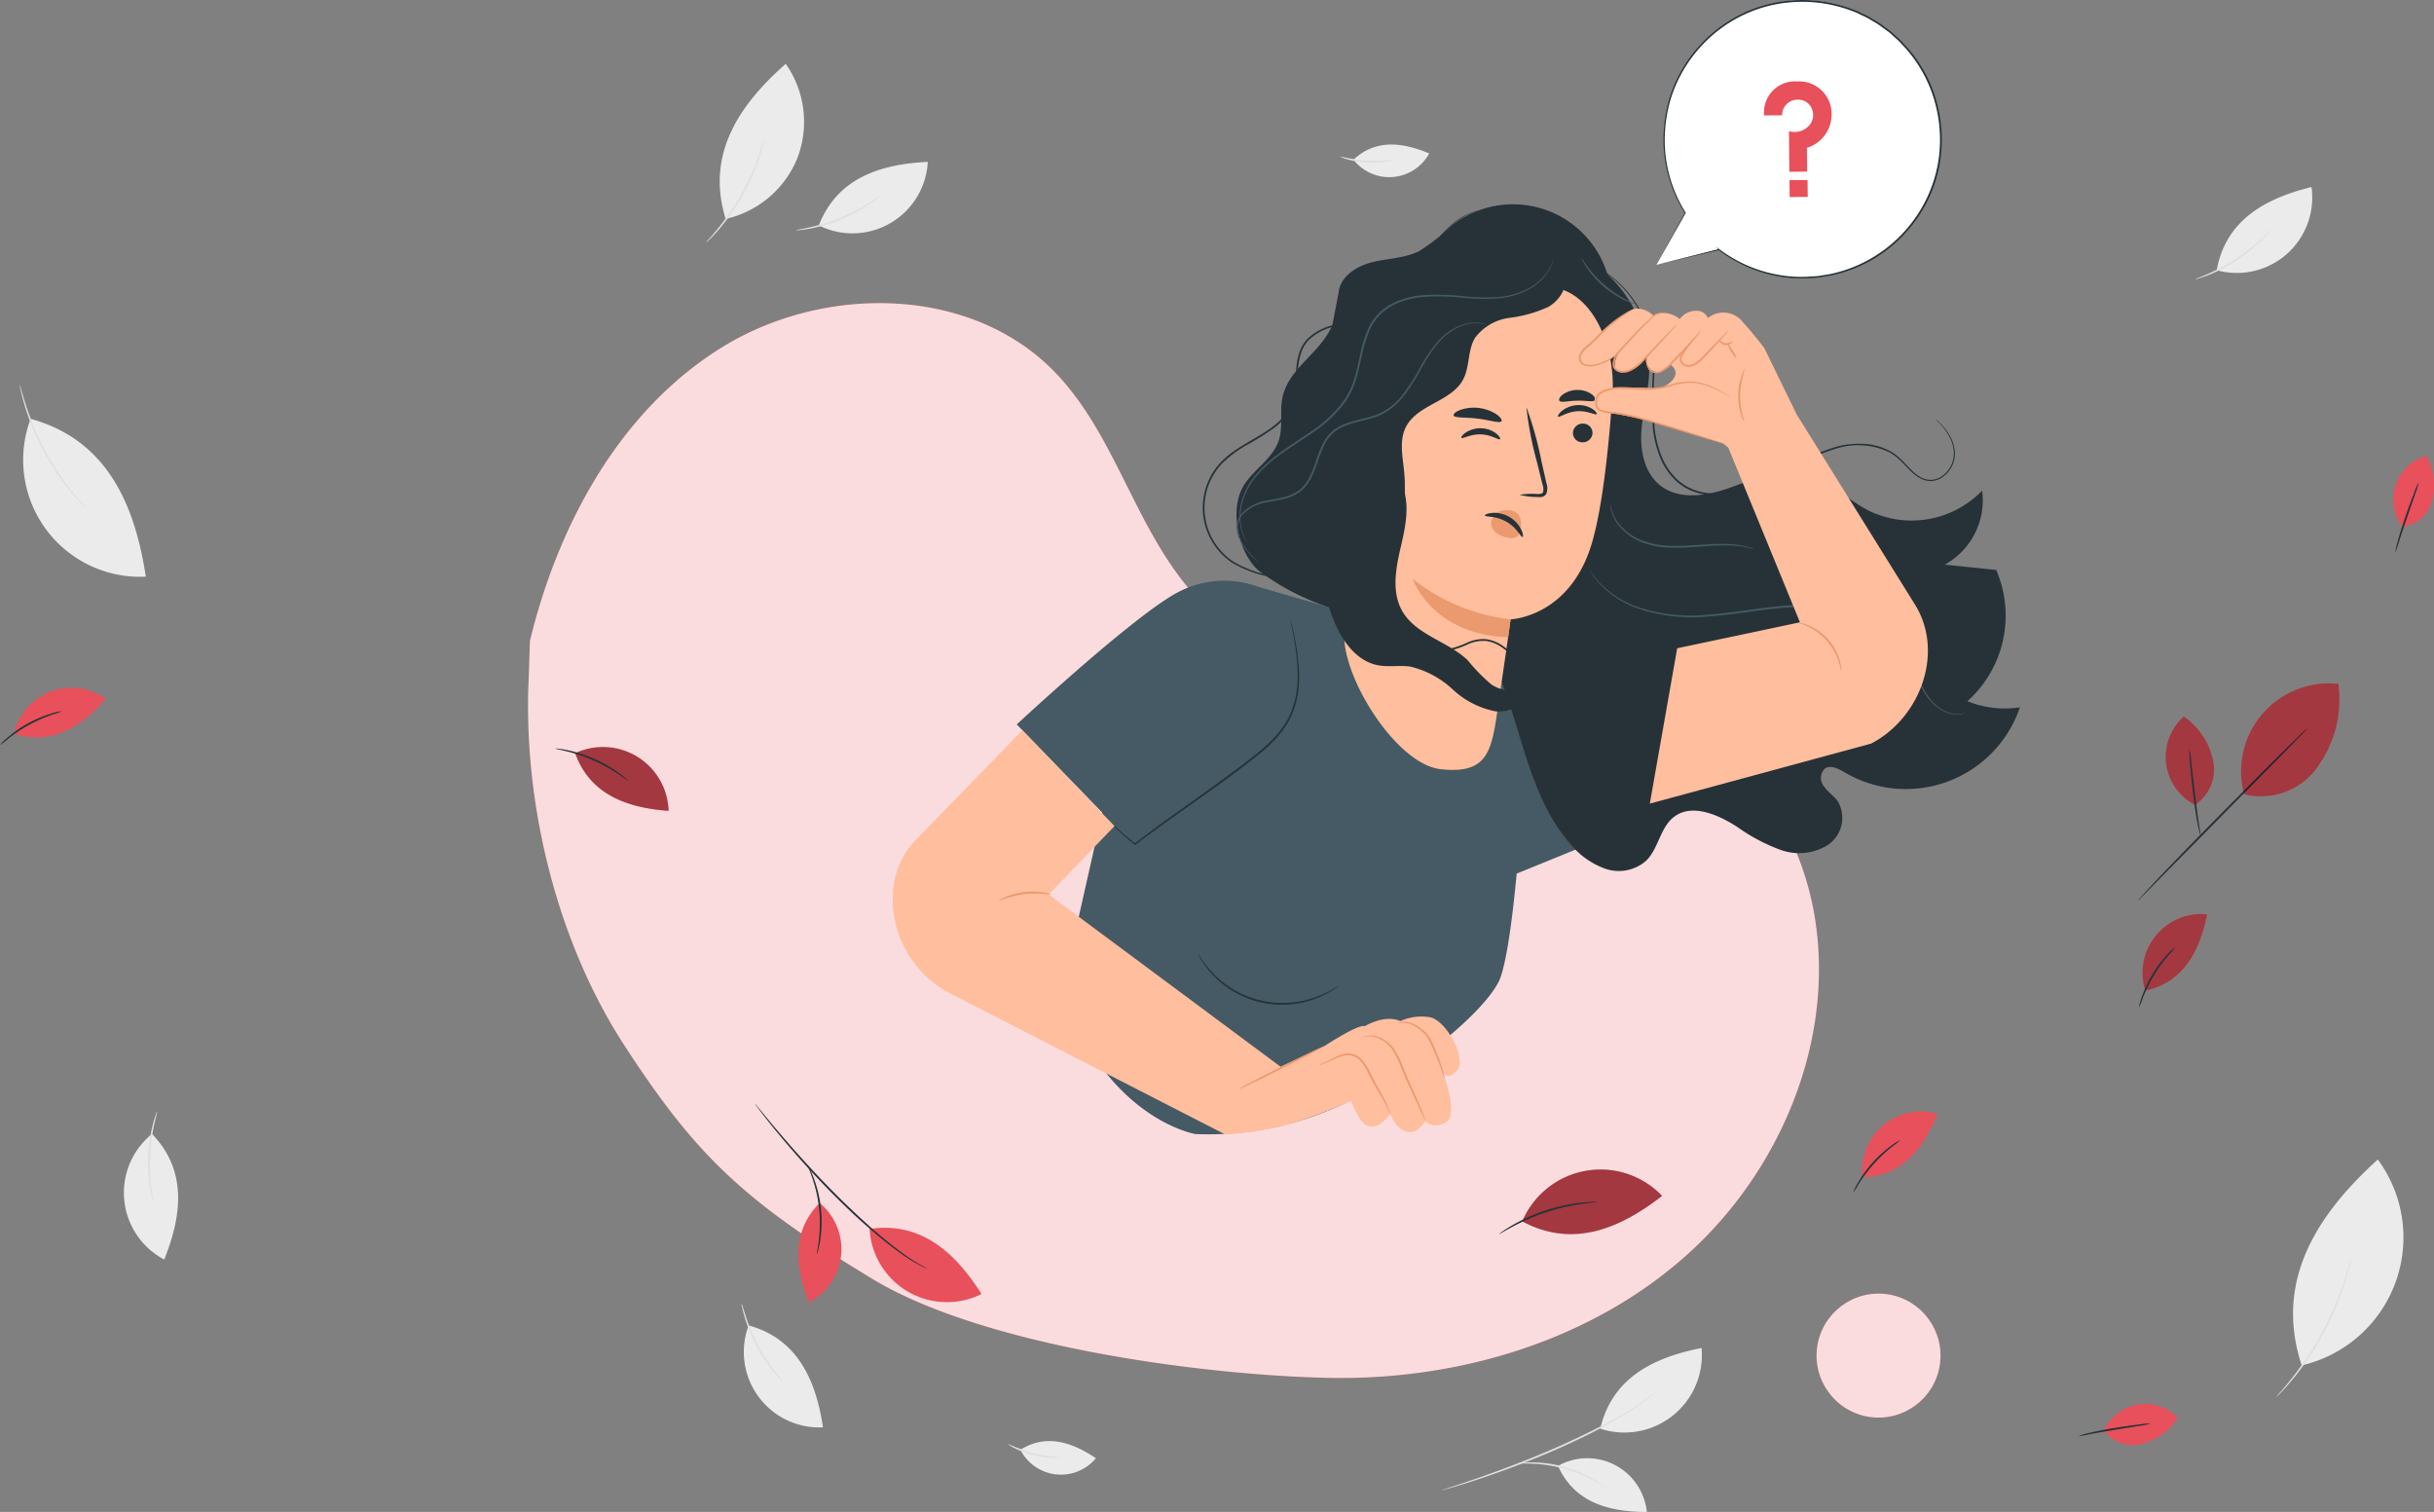 <svg xmlns="http://www.w3.org/2000/svg" width="255" height="158.4" viewBox="0 0 255 158.4">
  <rect x="0" y="0" width="255" height="158.4" fill="#808080" stroke="none"/>
  <g id="_3747372" data-name="3747372" transform="translate(-5.418 -5.826)">
    <g id="Background_Complete" transform="translate(7.472 12.512)">
      <g id="Group_576" data-name="Group 576" transform="translate(149.051 134.538)">
        <path id="Path_292" data-name="Path 292" d="M75.83,72.521a6.27,6.27,0,0,1,9.305,4.826c-3.8,0-7.547-.885-9.305-4.826" transform="translate(-63.709 -60.171)" fill="#ebebeb"/>
        <g id="Group_574" data-name="Group 574">
          <path id="Path_293" data-name="Path 293" d="M77.741,75.2a8.115,8.115,0,0,0,10.608-8.454c-4.83.949-9.362,3.011-10.608,8.454" transform="translate(-61.189 -66.746)" fill="#ebebeb"/>
          <g id="Group_573" data-name="Group 573" transform="translate(0 4.332)">
            <path id="Path_294" data-name="Path 294" d="M70.6,79.171a1.155,1.155,0,0,1,.237-.094c.177-.06.407-.139.693-.233.606-.2,1.479-.482,2.552-.854,2.146-.742,5.093-1.818,8.27-3.2,1.585-.7,3.079-1.4,4.415-2.082s2.515-1.348,3.482-1.939a22.5,22.5,0,0,0,2.21-1.521c.5-.391.742-.647.757-.629a1.323,1.323,0,0,1-.173.188,6.049,6.049,0,0,1-.538.5,20.053,20.053,0,0,1-2.187,1.577c-.964.61-2.138,1.284-3.471,1.98s-2.831,1.4-4.419,2.1c-3.185,1.385-6.143,2.447-8.3,3.154-1.08.358-1.961.621-2.571.794-.29.083-.523.147-.7.2A.914.914,0,0,1,70.6,79.171Z" transform="translate(-70.601 -68.615)" fill="#e0e0e0"/>
          </g>
        </g>
        <g id="Group_575" data-name="Group 575" transform="translate(7.954 11.978)">
          <path id="Path_295" data-name="Path 295" d="M83.081,74.5c-.019.026-.459-.279-1.22-.689a14.636,14.636,0,0,0-6.429-1.758c-.862-.034-1.4.008-1.4-.03a1.355,1.355,0,0,1,.373-.06,8.831,8.831,0,0,1,1.028-.049,12.948,12.948,0,0,1,6.493,1.777,10.237,10.237,0,0,1,.862.565A1.322,1.322,0,0,1,83.081,74.5Z" transform="translate(-74.032 -71.913)" fill="#e0e0e0"/>
        </g>
      </g>
      <g id="Group_578" data-name="Group 578" transform="translate(75.632 129.852)">
        <path id="Path_296" data-name="Path 296" d="M39.529,65.728A7.905,7.905,0,0,0,47.321,76.4c-.719-4.739-2.545-9.241-7.792-10.675" transform="translate(-38.783 -63.402)" fill="#ebebeb"/>
        <g id="Group_577" data-name="Group 577">
          <path id="Path_297" data-name="Path 297" d="M38.935,64.725c.03-.008.162.519.433,1.344a19.51,19.51,0,0,0,3.192,5.955c.538.685.9,1.084.877,1.107a1.625,1.625,0,0,1-.286-.252c-.177-.169-.418-.433-.7-.764a16.532,16.532,0,0,1-3.215-6c-.12-.422-.2-.768-.248-1.009A1.223,1.223,0,0,1,38.935,64.725Z" transform="translate(-38.93 -64.724)" fill="#e0e0e0"/>
        </g>
      </g>
      <g id="Group_580" data-name="Group 580" transform="translate(0 33.592)">
        <path id="Path_298" data-name="Path 298" d="M7.232,24.753A12.246,12.246,0,0,0,19.3,41.29c-1.118-7.34-3.941-14.308-12.072-16.536" transform="translate(-6.078 -21.154)" fill="#ebebeb"/>
        <g id="Group_579" data-name="Group 579">
          <path id="Path_299" data-name="Path 299" d="M6.306,23.2a3.568,3.568,0,0,1,.177.561c.1.365.252.888.459,1.532A29.261,29.261,0,0,0,11.9,34.531c.418.527.772.949,1.02,1.231a2.938,2.938,0,0,1,.369.459,3.292,3.292,0,0,1-.425-.407c-.267-.267-.636-.674-1.073-1.193a26.241,26.241,0,0,1-4.976-9.283c-.192-.651-.327-1.182-.4-1.555A4.308,4.308,0,0,1,6.306,23.2Z" transform="translate(-6.304 -23.201)" fill="#e0e0e0"/>
        </g>
      </g>
      <g id="Group_582" data-name="Group 582" transform="translate(10.929 109.735)">
        <path id="Path_300" data-name="Path 300" d="M13.963,57.073a7.907,7.907,0,0,0,1.28,13.156c1.784-4.446,2.507-9.245-1.28-13.156" transform="translate(-11.019 -54.694)" fill="#ebebeb"/>
        <g id="Group_581" data-name="Group 581" transform="translate(2.531)">
          <path id="Path_301" data-name="Path 301" d="M13.066,56.047c.03.011-.124.527-.309,1.378a20.2,20.2,0,0,0-.437,3.361,19.979,19.979,0,0,0,.154,3.388c.113.862.226,1.393.192,1.4a1.547,1.547,0,0,1-.117-.361c-.064-.237-.139-.583-.215-1.016a16.554,16.554,0,0,1,.286-6.806c.109-.425.215-.764.3-.994A1.639,1.639,0,0,1,13.066,56.047Z" transform="translate(-12.111 -56.047)" fill="#e0e0e0"/>
        </g>
      </g>
      <g id="Group_584" data-name="Group 584" transform="translate(81.34 10.273)">
        <path id="Path_302" data-name="Path 302" d="M42.423,19.8A7.905,7.905,0,0,0,53.84,13.141c-4.788.233-9.448,1.585-11.417,6.659" transform="translate(-40.033 -13.141)" fill="#ebebeb"/>
        <g id="Group_583" data-name="Group 583" transform="translate(0 3.541)">
          <path id="Path_303" data-name="Path 303" d="M41.392,18.288c0-.034.531-.105,1.381-.294a20.016,20.016,0,0,0,3.237-1.009,20.293,20.293,0,0,0,3.015-1.555c.738-.463,1.171-.787,1.19-.76a1.4,1.4,0,0,1-.282.26c-.188.158-.471.369-.832.617a16.782,16.782,0,0,1-3.015,1.622,16.355,16.355,0,0,1-3.286.964c-.433.075-.783.124-1.028.143A1.409,1.409,0,0,1,41.392,18.288Z" transform="translate(-41.392 -14.669)" fill="#e0e0e0"/>
        </g>
      </g>
      <g id="Group_586" data-name="Group 586" transform="translate(71.921)">
        <path id="Path_304" data-name="Path 304" d="M38.57,24.96A10.618,10.618,0,0,0,46.1,18.535,10.619,10.619,0,0,0,44.863,8.71c-4.743,4.175-8.439,9.4-6.294,16.25" transform="translate(-36.517 -8.71)" fill="#ebebeb"/>
        <g id="Group_585" data-name="Group 585" transform="translate(0 7.743)">
          <path id="Path_305" data-name="Path 305" d="M37.33,23.034a2.4,2.4,0,0,1,.316-.388c.215-.237.519-.591.881-1.035a26.049,26.049,0,0,0,2.518-3.7,25.9,25.9,0,0,0,1.822-4.092c.188-.542.327-.986.418-1.295a2.859,2.859,0,0,1,.162-.474,2.564,2.564,0,0,1-.09.493c-.068.316-.188.768-.358,1.317A22.173,22.173,0,0,1,38.636,21.7c-.38.437-.7.775-.934,1A2.305,2.305,0,0,1,37.33,23.034Z" transform="translate(-37.329 -12.05)" fill="#e0e0e0"/>
        </g>
      </g>
      <g id="Group_588" data-name="Group 588" transform="translate(103.519 144.29)">
        <path id="Path_306" data-name="Path 306" d="M51.534,71.862a4.76,4.76,0,0,0,7.909.888c-2.394-1.607-5.134-2.631-7.909-.888" transform="translate(-50.201 -70.953)" fill="#ebebeb"/>
        <g id="Group_587" data-name="Group 587" transform="translate(0 0.288)">
          <path id="Path_307" data-name="Path 307" d="M50.96,71.08a22.748,22.748,0,0,0,2.71.994,21.172,21.172,0,0,0,2.853.429,2.846,2.846,0,0,1-.854.049,9.407,9.407,0,0,1-2.048-.29,9.742,9.742,0,0,1-1.935-.727A2.87,2.87,0,0,1,50.96,71.08Z" transform="translate(-50.959 -71.077)" fill="#e0e0e0"/>
        </g>
      </g>
      <g id="Group_590" data-name="Group 590" transform="translate(138.319 8.457)">
        <path id="Path_308" data-name="Path 308" d="M66.587,13.948a4.761,4.761,0,0,0,7.931-.659c-2.661-1.11-5.545-1.589-7.931.659" transform="translate(-65.16 -12.358)" fill="#ebebeb"/>
        <g id="Group_589" data-name="Group 589" transform="translate(0 1.237)">
          <path id="Path_309" data-name="Path 309" d="M65.972,12.9a22,22,0,0,0,2.85.452,22.249,22.249,0,0,0,2.883-.128,2.9,2.9,0,0,1-.828.215,9.538,9.538,0,0,1-4.107-.23A2.9,2.9,0,0,1,65.972,12.9Z" transform="translate(-65.971 -12.892)" fill="#e0e0e0"/>
        </g>
      </g>
      <g id="Group_592" data-name="Group 592" transform="translate(227.927 12.911)">
        <path id="Path_310" data-name="Path 310" d="M105.6,22.994a7.9,7.9,0,0,0,9.93-8.714c-4.656,1.141-8.97,3.361-9.93,8.714" transform="translate(-103.346 -14.28)" fill="#ebebeb"/>
        <g id="Group_591" data-name="Group 591" transform="translate(0 4.419)">
          <path id="Path_311" data-name="Path 311" d="M104.626,21.43c-.011-.03.5-.207,1.3-.553a20.221,20.221,0,0,0,2.981-1.611,20.191,20.191,0,0,0,2.661-2.1c.632-.595,1-.994,1.02-.975a1.518,1.518,0,0,1-.226.309c-.154.192-.391.455-.7.768A16.5,16.5,0,0,1,105.974,21c-.41.158-.745.271-.979.339A1.515,1.515,0,0,1,104.626,21.43Z" transform="translate(-104.626 -16.186)" fill="#e0e0e0"/>
        </g>
      </g>
      <g id="Group_594" data-name="Group 594" transform="translate(236.427 114.791)">
        <path id="Path_312" data-name="Path 312" d="M109.953,79.793a13.752,13.752,0,0,0,7.973-21.565c-6.173,5.6-10.939,12.576-7.973,21.565" transform="translate(-107.295 -58.228)" fill="#ebebeb"/>
        <g id="Group_593" data-name="Group 593" transform="translate(0 10.261)">
          <path id="Path_313" data-name="Path 313" d="M108.293,77.271a4.139,4.139,0,0,1,.418-.512c.282-.316.678-.787,1.148-1.378s1.009-1.317,1.573-2.146,1.133-1.773,1.683-2.789,1.005-2.021,1.393-2.944.689-1.773.918-2.5.407-1.31.516-1.72a4.846,4.846,0,0,1,.192-.632,4.57,4.57,0,0,1-.12.651c-.087.418-.241,1.013-.456,1.743s-.512,1.589-.885,2.526a32,32,0,0,1-1.389,2.966,32.62,32.62,0,0,1-1.705,2.8c-.576.828-1.126,1.551-1.615,2.131s-.9,1.043-1.2,1.344A3.84,3.84,0,0,1,108.293,77.271Z" transform="translate(-108.292 -62.654)" fill="#e0e0e0"/>
        </g>
      </g>
    </g>
    <g id="Capa_8" transform="translate(60.739 37.584)">
      <g id="Group_596" data-name="Group 596">
        <path id="Path_314" data-name="Path 314" d="M164,83.35c-2.379-13.269-13.77-24.855-27.2-25.951-7.321-.595-14.681,1.713-21.972.832A25.583,25.583,0,0,1,98.833,49.8C92.818,42.948,90.77,33.2,84.4,26.679,75.612,17.69,60.276,17.547,49.59,24.16S32.436,42.711,29.477,54.926l-.117,3.715c-.644,12.67,2.688,27.4,10.043,38.693,7.449,11.443,12.347,16.167,25.921,24.4,11.526,6.986,34.1,10.058,47.573,10.382s27.317-3.693,37.454-12.58S166.379,96.619,164,83.35Z" transform="translate(-29.282 -19.526)" fill="#e8505b"/>
        <g id="Group_595" data-name="Group 595" opacity="0.8">
          <path id="Path_315" data-name="Path 315" d="M164,83.35c-2.379-13.269-13.77-24.855-27.2-25.951-7.321-.595-14.681,1.713-21.972.832A25.583,25.583,0,0,1,98.833,49.8C92.818,42.948,90.77,33.2,84.4,26.679,75.612,17.69,60.276,17.547,49.59,24.16S32.436,42.711,29.477,54.926l-.117,3.715c-.644,12.67,2.688,27.4,10.043,38.693,7.449,11.443,12.347,16.167,25.921,24.4,11.526,6.986,34.1,10.058,47.573,10.382s27.317-3.693,37.454-12.58S166.379,96.619,164,83.35Z" transform="translate(-29.282 -19.526)" fill="#fff"/>
        </g>
      </g>
      <g id="Group_597" data-name="Group 597" transform="translate(134.128 102.904)">
        <circle id="Ellipse_16" data-name="Ellipse 16" cx="6.493" cy="6.493" r="6.493" transform="translate(0 12.852) rotate(-81.743)" fill="#e8505b"/>
        <circle id="Ellipse_17" data-name="Ellipse 17" cx="6.493" cy="6.493" r="6.493" transform="translate(0 12.852) rotate(-81.743)" fill="#fff" opacity="0.8"/>
      </g>
    </g>
    <g id="_x34_04" transform="translate(98.946 27.259)">
      <g id="Group_698" data-name="Group 698">
        <g id="Group_695" data-name="Group 695">
          <g id="Group_600" data-name="Group 600" transform="translate(12.99 39.406)">
            <path id="Path_316" data-name="Path 316" d="M105.1,41.119l-2.635-.41L86.138,35.442l-9.55-2.759a10.267,10.267,0,0,0-8.263.561c-4.51,2.3-16.958,13.883-16.958,13.883l8.963,9.241-4.223,18.7C60.83,88.5,70.079,90.039,70.079,90.039a32.773,32.773,0,0,0,13.25-2.191c8.59-3.275,17.605-10.95,18.735-14.251.678-1.98,1.235-6.143,1.683-10.845l13.6-5.541,3.685-18.81Z" transform="translate(-51.367 -32.07)" fill="#455a64"/>
            <g id="Group_598" data-name="Group 598" transform="translate(18.986 39.083)">
              <path id="Path_317" data-name="Path 317" d="M74.442,52.182a.672.672,0,0,1-.132.117c-.094.068-.222.181-.407.3a9.3,9.3,0,0,1-1.634.877,9.966,9.966,0,0,1-11.278-2.462,9.1,9.1,0,0,1-1.118-1.479c-.12-.184-.188-.339-.245-.44s-.079-.158-.072-.162a5.9,5.9,0,0,1,.38.561,10.764,10.764,0,0,0,1.156,1.427,10.092,10.092,0,0,0,11.123,2.428,10.9,10.9,0,0,0,1.645-.813C74.235,52.306,74.431,52.171,74.442,52.182Z" transform="translate(-59.557 -48.93)" fill="#263238"/>
            </g>
            <g id="Group_599" data-name="Group 599" transform="translate(8.958 4.143)">
              <path id="Path_318" data-name="Path 318" d="M74.979,33.858a.282.282,0,0,1,.03.09c.019.072.041.158.068.267.056.233.136.583.23,1.031a25.2,25.2,0,0,1,.538,3.851,12.162,12.162,0,0,1-.154,2.688,8.694,8.694,0,0,1-1.073,2.9,11.4,11.4,0,0,1-2.232,2.586c-.885.791-1.863,1.525-2.861,2.281-2.119,1.6-4.186,3.034-6.034,4.344s-3.474,2.484-4.777,3.471l-.041.03-.041-.034a28.809,28.809,0,0,1-2.616-2.353,7.855,7.855,0,0,1-.614-.723,2.345,2.345,0,0,1-.132-.207c-.026-.049-.041-.072-.038-.075a2.96,2.96,0,0,1,.2.256c.136.166.343.4.632.693a31.793,31.793,0,0,0,2.646,2.3h-.083c1.291-1,2.91-2.195,4.754-3.508s3.9-2.763,6.019-4.355c.994-.757,1.972-1.487,2.85-2.266a11.376,11.376,0,0,0,2.206-2.537,8.492,8.492,0,0,0,1.065-2.834A12.391,12.391,0,0,0,75.7,39.1a27.408,27.408,0,0,0-.474-3.843c-.083-.437-.147-.783-.2-1.039-.019-.109-.034-.2-.049-.271A.547.547,0,0,1,74.979,33.858Z" transform="translate(-55.232 -33.858)" fill="#263238"/>
            </g>
          </g>
          <g id="Group_606" data-name="Group 606" transform="translate(32.485)">
            <path id="Path_319" data-name="Path 319" d="M137.872,67.1a12.027,12.027,0,0,0,3.015-13.751q-2.693-.277-5.387-.557a7.681,7.681,0,0,0,3.915-7.751A10.279,10.279,0,0,1,127.66,47.2c-2.515-1.242-4.555-3.557-7.318-4.043-2.507-.44-4.973.734-7.374,1.589s-5.308,1.325-7.3-.267c-1.577-1.261-2.063-3.474-1.961-5.488s.685-3.983.809-6a13.623,13.623,0,0,0-4.363-10.623A10.337,10.337,0,0,0,83.93,17.211a22.414,22.414,0,0,1-3.508,2.748c-1.509.745-3.264.745-4.9,1.148S72.178,22.59,72,24.265l-.659,3.429a7.621,7.621,0,0,1-.361.723c-1.389,2.435-4.227,4.035-4.845,6.768-.346,1.532.083,3.192-.433,4.675-.681,1.954-2.789,3.053-3.772,4.871-1.348,2.5-.433,6.874,1.724,8.722a25.772,25.772,0,0,0,9.381,4.393c.753-2.887,1.419-5.974,2.063-9.132,1.133,1.088,2.319,2.123,3.5,3.151,3.094,2.688,6.252,5.417,8.4,8.906C91.075,67.4,91.143,76.2,96.277,82.05a8.258,8.258,0,0,0,3.689,2.612,4.339,4.339,0,0,0,4.272-.87c1.276-1.272,1.442-3.418,2.85-4.536,1.875-1.487,4.615-.3,6.633.99a19.356,19.356,0,0,0,4.574,2.432,5.729,5.729,0,0,0,4.984-.531,3.431,3.431,0,0,0,1.009-4.566c-.407-.561-1.013-.952-1.415-1.517a1.4,1.4,0,0,1,.03-1.875c.61-.463,1.461-.015,2.123.373a12.616,12.616,0,0,0,18.347-6.821A10.444,10.444,0,0,1,137.872,67.1Z" transform="translate(-57.769 -15.072)" fill="#263238"/>
            <g id="Group_601" data-name="Group 601" transform="translate(41.098 6.452)">
              <path id="Path_320" data-name="Path 320" d="M113.157,33.887a4.367,4.367,0,0,1,.486.418,5.679,5.679,0,0,1,1.11,1.464,4.257,4.257,0,0,1,.414,1.269,2.98,2.98,0,0,1-.184,1.573,3.014,3.014,0,0,1-1.156,1.4,2.281,2.281,0,0,1-.949.343,2.13,2.13,0,0,1-1.054-.154c-1.4-.568-2.1-2.183-3.61-2.9a7.575,7.575,0,0,0-5.165-.418,20.9,20.9,0,0,0-5.353,2.4,18.551,18.551,0,0,1-5.853,2.447,8.148,8.148,0,0,1-3.237-.023,6.344,6.344,0,0,1-1.5-.557,5.864,5.864,0,0,1-1.265-.937,7.14,7.14,0,0,1-1.622-2.567,11.569,11.569,0,0,1-.663-2.831,43.993,43.993,0,0,1-.023-5.357,15.768,15.768,0,0,0-.455-4.6,10.435,10.435,0,0,0-.719-1.886,11.633,11.633,0,0,0-2.838-3.7,12.23,12.23,0,0,0-1.472-1.084c-.173-.1-.309-.184-.41-.241a.8.8,0,0,1-.136-.09,1.09,1.09,0,0,1,.147.072c.1.056.241.132.422.226a11.585,11.585,0,0,1,1.5,1.062,11.264,11.264,0,0,1,1.965,2.142,11.593,11.593,0,0,1,1.675,3.463,15.78,15.78,0,0,1,.486,4.638,44.519,44.519,0,0,0,.041,5.334,11.483,11.483,0,0,0,.659,2.786,6.98,6.98,0,0,0,1.581,2.5,5.662,5.662,0,0,0,1.22.9,6.2,6.2,0,0,0,1.449.538,7.961,7.961,0,0,0,3.158.019,18.436,18.436,0,0,0,5.793-2.42,20.938,20.938,0,0,1,5.405-2.405,9.46,9.46,0,0,1,2.759-.233,7.2,7.2,0,0,1,1.314.215,6.206,6.206,0,0,1,1.2.471c1.562.764,2.262,2.387,3.587,2.917a2.027,2.027,0,0,0,1.886-.166,2.911,2.911,0,0,0,1.314-2.861,4.071,4.071,0,0,0-.391-1.246,5.985,5.985,0,0,0-1.069-1.472c-.147-.151-.263-.26-.343-.331S113.157,33.887,113.157,33.887Z" transform="translate(-77.505 -17.855)" fill="#263238"/>
            </g>
            <g id="Group_602" data-name="Group 602" transform="translate(0 0.584)">
              <path id="Path_321" data-name="Path 321" d="M74.992,58.951a1.508,1.508,0,0,1-.03-.169,2.93,2.93,0,0,0-.1-.493,4.268,4.268,0,0,0-.926-1.679,7.174,7.174,0,0,0-2.5-1.735,17.882,17.882,0,0,0-3.93-1.024,12.319,12.319,0,0,1-4.675-1.6,6.945,6.945,0,0,1-1.107-10.581c1.558-1.6,3.76-2.39,5.56-3.8a7.174,7.174,0,0,0,1.186-1.2,4.972,4.972,0,0,0,.723-1.491,18.458,18.458,0,0,0,.376-3.275,7.257,7.257,0,0,1,.3-1.607,4.011,4.011,0,0,1,.794-1.408,5.652,5.652,0,0,1,2.691-1.5c.967-.282,1.927-.455,2.838-.708a7.75,7.75,0,0,0,2.477-1.107,9.551,9.551,0,0,0,1.86-1.739,20.478,20.478,0,0,0,1.4-1.9c.832-1.261,1.543-2.435,2.3-3.377a11.026,11.026,0,0,1,2.195-2.168,6.143,6.143,0,0,1,1.732-.892,4.216,4.216,0,0,1,.659-.166c0,.015-.23.056-.647.2a6.362,6.362,0,0,0-1.7.915,10.976,10.976,0,0,0-2.153,2.172c-.745.941-1.445,2.116-2.27,3.384a21.766,21.766,0,0,1-1.4,1.927A9.653,9.653,0,0,1,78.764,25.7a7.9,7.9,0,0,1-2.526,1.141c-.918.256-1.878.433-2.834.715a5.5,5.5,0,0,0-2.6,1.449,3.856,3.856,0,0,0-.753,1.34,7.15,7.15,0,0,0-.29,1.566,18.433,18.433,0,0,1-.38,3.313,5.106,5.106,0,0,1-.753,1.551,7.187,7.187,0,0,1-1.22,1.242,26.51,26.51,0,0,1-2.895,1.841,12.64,12.64,0,0,0-2.65,1.939,6.773,6.773,0,0,0,1.058,10.314,12.275,12.275,0,0,0,4.611,1.6,17.458,17.458,0,0,1,3.949,1.058,7.234,7.234,0,0,1,2.511,1.784,4.19,4.19,0,0,1,.907,1.72,2.646,2.646,0,0,1,.083.5A1.532,1.532,0,0,1,74.992,58.951Z" transform="translate(-59.777 -15.324)" fill="#263238"/>
            </g>
            <g id="Group_603" data-name="Group 603" transform="translate(39.669 5.605)">
              <path id="Path_322" data-name="Path 322" d="M82.488,22.3a.97.97,0,0,1-.29-.075,6.7,6.7,0,0,1-.753-.3A9.879,9.879,0,0,1,79.2,20.468a10,10,0,0,1-1.777-2,7.222,7.222,0,0,1-.414-.7.91.91,0,0,1-.117-.275c.03-.015.241.35.644.9A11.554,11.554,0,0,0,81.5,21.8C82.108,22.12,82.5,22.275,82.488,22.3Z" transform="translate(-76.889 -17.49)" fill="#455a64"/>
            </g>
            <g id="Group_604" data-name="Group 604" transform="translate(42.694 31.368)">
              <path id="Path_323" data-name="Path 323" d="M93.285,33.331a6.79,6.79,0,0,1-.663-.151,11.193,11.193,0,0,0-1.826-.226,23.565,23.565,0,0,0-2.737.079c-1.031.072-2.168.177-3.369.151a9.151,9.151,0,0,1-3.324-.625,5.9,5.9,0,0,1-2.228-1.626,4.212,4.212,0,0,1-.858-1.653,2.852,2.852,0,0,1-.079-.5.629.629,0,0,1,0-.177c.023,0,.034.241.154.659a4.32,4.32,0,0,0,.888,1.581,5.891,5.891,0,0,0,2.191,1.551,9.235,9.235,0,0,0,3.256.595c1.186.026,2.319-.072,3.35-.136a22.255,22.255,0,0,1,2.755-.038,9.147,9.147,0,0,1,1.837.29,5.011,5.011,0,0,1,.482.154A.545.545,0,0,1,93.285,33.331Z" transform="translate(-78.194 -28.603)" fill="#455a64"/>
            </g>
            <g id="Group_605" data-name="Group 605" transform="translate(40.54 38.283)">
              <path id="Path_324" data-name="Path 324" d="M116.692,46.515a.536.536,0,0,1-.109.049,1.737,1.737,0,0,1-.335.109,2.634,2.634,0,0,1-1.348-.06,4.333,4.333,0,0,1-1.807-1.141,7.55,7.55,0,0,1-1.453-2.435,18.253,18.253,0,0,0-1.427-3.094,8.291,8.291,0,0,0-1.193-1.457,9.555,9.555,0,0,0-1.6-1.208,15.216,15.216,0,0,0-8.639-1.822c-3.188.166-6.185.79-8.959.986a17.677,17.677,0,0,1-7.306-.757,10.071,10.071,0,0,1-4.186-2.624,6.193,6.193,0,0,1-.5-.6,3.769,3.769,0,0,1-.328-.471c-.075-.124-.135-.222-.184-.3a.454.454,0,0,1-.056-.105.784.784,0,0,1,.075.094c.049.075.117.169.2.29a4,4,0,0,0,.339.455,6.444,6.444,0,0,0,.512.583,10.206,10.206,0,0,0,4.175,2.545,17.691,17.691,0,0,0,7.246.7c2.759-.2,5.756-.832,8.966-1a15.33,15.33,0,0,1,8.744,1.863,9.717,9.717,0,0,1,1.622,1.238,8.149,8.149,0,0,1,1.212,1.494,18.087,18.087,0,0,1,1.419,3.132,7.453,7.453,0,0,0,1.4,2.413,4.287,4.287,0,0,0,1.75,1.144,2.643,2.643,0,0,0,1.317.094C116.542,46.579,116.688,46.5,116.692,46.515Z" transform="translate(-77.265 -31.586)" fill="#455a64"/>
            </g>
          </g>
          <g id="Group_676" data-name="Group 676" transform="translate(47.302 8.624)">
            <g id="Group_674" data-name="Group 674">
              <g id="Group_673" data-name="Group 673">
                <g id="Group_672" data-name="Group 672">
                  <g id="Group_671" data-name="Group 671">
                    <g id="Group_656" data-name="Group 656">
                      <g id="Group_655" data-name="Group 655">
                        <g id="Group_654" data-name="Group 654">
                          <g id="Group_613" data-name="Group 613">
                            <g id="Group_612" data-name="Group 612">
                              <g id="Group_611" data-name="Group 611">
                                <g id="Group_610" data-name="Group 610">
                                  <g id="Group_609" data-name="Group 609">
                                    <g id="Group_608" data-name="Group 608">
                                      <g id="Group_607" data-name="Group 607">
                                        <path id="Path_325" data-name="Path 325" d="M72.115,20.584a2.814,2.814,0,0,0-2.868,2.5h0L66.2,54.782c-.527,4.457,5.3,14.014,10.081,14.541h0c4.826.531,5.3-1.807,5.921-6.03,1.046-7.058,1.4-9.712,1.393-9.67,0,0,6.211-.207,8.515-7.973,1.144-3.862,1.8-10.355,2.164-15.686.327-4.8-2.055-11.052-6.862-11.172Z" transform="translate(-66.168 -18.792)" fill="#ffbe9d"/>
                                      </g>
                                    </g>
                                  </g>
                                </g>
                              </g>
                            </g>
                          </g>
                          <g id="Group_629" data-name="Group 629" transform="translate(22.391 12.386)">
                            <g id="Group_620" data-name="Group 620" transform="translate(1.567 1.937)">
                              <g id="Group_619" data-name="Group 619">
                                <g id="Group_618" data-name="Group 618">
                                  <g id="Group_617" data-name="Group 617">
                                    <g id="Group_616" data-name="Group 616">
                                      <g id="Group_615" data-name="Group 615">
                                        <g id="Group_614" data-name="Group 614">
                                          <path id="Path_326" data-name="Path 326" d="M78.552,26.028a1.025,1.025,0,0,1-1.118.9.979.979,0,0,1-.926-1.054,1.024,1.024,0,0,1,1.114-.9A.978.978,0,0,1,78.552,26.028Z" transform="translate(-76.503 -24.971)" fill="#263238"/>
                                        </g>
                                      </g>
                                    </g>
                                  </g>
                                </g>
                              </g>
                            </g>
                            <g id="Group_628" data-name="Group 628">
                              <g id="Group_627" data-name="Group 627">
                                <g id="Group_626" data-name="Group 626">
                                  <g id="Group_625" data-name="Group 625">
                                    <g id="Group_624" data-name="Group 624">
                                      <g id="Group_623" data-name="Group 623">
                                        <g id="Group_622" data-name="Group 622">
                                          <g id="Group_621" data-name="Group 621">
                                            <path id="Path_327" data-name="Path 327" d="M79.876,25.078c-.117.143-.934-.376-2.033-.3-1.1.064-1.871.685-2,.561-.064-.056.049-.3.384-.587a2.822,2.822,0,0,1,1.589-.614,2.71,2.71,0,0,1,1.63.4C79.8,24.781,79.932,25.014,79.876,25.078Z" transform="translate(-75.827 -24.135)" fill="#263238"/>
                                          </g>
                                        </g>
                                      </g>
                                    </g>
                                  </g>
                                </g>
                              </g>
                            </g>
                          </g>
                          <g id="Group_638" data-name="Group 638" transform="translate(12.27 14.815)">
                            <g id="Group_637" data-name="Group 637">
                              <g id="Group_636" data-name="Group 636">
                                <g id="Group_635" data-name="Group 635">
                                  <g id="Group_634" data-name="Group 634">
                                    <g id="Group_633" data-name="Group 633">
                                      <g id="Group_632" data-name="Group 632">
                                        <g id="Group_631" data-name="Group 631">
                                          <g id="Group_630" data-name="Group 630">
                                            <path id="Path_328" data-name="Path 328" d="M75.513,26.321c-.132.132-.892-.467-2-.5-1.1-.045-1.927.5-2.044.361-.056-.06.079-.3.44-.546a2.818,2.818,0,0,1,1.641-.455,2.714,2.714,0,0,1,1.585.561C75.467,26.02,75.577,26.265,75.513,26.321Z" transform="translate(-71.461 -25.183)" fill="#263238"/>
                                          </g>
                                        </g>
                                      </g>
                                    </g>
                                  </g>
                                </g>
                              </g>
                            </g>
                          </g>
                          <g id="Group_646" data-name="Group 646" transform="translate(18.376 12.599)">
                            <g id="Group_645" data-name="Group 645">
                              <g id="Group_644" data-name="Group 644">
                                <g id="Group_643" data-name="Group 643">
                                  <g id="Group_642" data-name="Group 642">
                                    <g id="Group_641" data-name="Group 641">
                                      <g id="Group_640" data-name="Group 640">
                                        <g id="Group_639" data-name="Group 639">
                                          <path id="Path_329" data-name="Path 329" d="M74.1,33.412a7.293,7.293,0,0,1,1.822-.087c.282.008.557-.011.629-.2a1.419,1.419,0,0,0-.079-.854q-.26-1.067-.546-2.236A36.749,36.749,0,0,1,74.8,24.227a37.008,37.008,0,0,1,1.589,5.707c.177.783.35,1.532.508,2.243a1.617,1.617,0,0,1,0,1.114.7.7,0,0,1-.512.346,1.884,1.884,0,0,1-.482,0A7.323,7.323,0,0,1,74.1,33.412Z" transform="translate(-74.095 -24.227)" fill="#263238"/>
                                        </g>
                                      </g>
                                    </g>
                                  </g>
                                </g>
                              </g>
                            </g>
                          </g>
                          <g id="Group_653" data-name="Group 653" transform="translate(7.178 30.603)">
                            <g id="Group_652" data-name="Group 652">
                              <g id="Group_651" data-name="Group 651">
                                <g id="Group_650" data-name="Group 650">
                                  <g id="Group_649" data-name="Group 649">
                                    <g id="Group_648" data-name="Group 648">
                                      <g id="Group_647" data-name="Group 647">
                                        <path id="Path_330" data-name="Path 330" d="M79.515,36.225a20.345,20.345,0,0,1-10.25-4.231s1.961,5.808,10,6.109Z" transform="translate(-69.265 -31.994)" fill="#eb996e"/>
                                      </g>
                                    </g>
                                  </g>
                                </g>
                              </g>
                            </g>
                          </g>
                        </g>
                      </g>
                    </g>
                    <g id="Group_663" data-name="Group 663" transform="translate(11.456 12.652)">
                      <g id="Group_662" data-name="Group 662">
                        <g id="Group_661" data-name="Group 661">
                          <g id="Group_660" data-name="Group 660">
                            <g id="Group_659" data-name="Group 659">
                              <g id="Group_658" data-name="Group 658">
                                <g id="Group_657" data-name="Group 657">
                                  <path id="Path_331" data-name="Path 331" d="M76.13,25.665c-.173.267-1.216-.12-2.511-.267-1.295-.169-2.4-.038-2.5-.339-.045-.143.2-.376.674-.565a4.393,4.393,0,0,1,3.821.459C76.028,25.251,76.209,25.537,76.13,25.665Z" transform="translate(-71.11 -24.25)" fill="#263238"/>
                                </g>
                              </g>
                            </g>
                          </g>
                        </g>
                      </g>
                    </g>
                    <g id="Group_670" data-name="Group 670" transform="translate(22.509 10.799)">
                      <g id="Group_669" data-name="Group 669">
                        <g id="Group_668" data-name="Group 668">
                          <g id="Group_667" data-name="Group 667">
                            <g id="Group_666" data-name="Group 666">
                              <g id="Group_665" data-name="Group 665">
                                <g id="Group_664" data-name="Group 664">
                                  <path id="Path_332" data-name="Path 332" d="M79.643,24.5c-.181.26-.952.038-1.867.075-.915,0-1.679.256-1.871,0-.083-.124.026-.38.35-.636a2.611,2.611,0,0,1,1.5-.489,2.573,2.573,0,0,1,1.513.429C79.605,24.125,79.722,24.377,79.643,24.5Z" transform="translate(-75.878 -23.451)" fill="#263238"/>
                                </g>
                              </g>
                            </g>
                          </g>
                        </g>
                      </g>
                    </g>
                  </g>
                </g>
              </g>
            </g>
            <path id="Path_333" data-name="Path 333" d="M73.126,29.278a2.349,2.349,0,0,1,1.724-.361,1.343,1.343,0,0,1,.8.418,1.687,1.687,0,0,1,.279,1.152,2.286,2.286,0,0,1-.105.715.943.943,0,0,1-.459.538,1.259,1.259,0,0,1-.738.038,2.832,2.832,0,0,1-1.163-.422,1.449,1.449,0,0,1-.651-1.016.978.978,0,0,1,.583-1" transform="translate(-57.414 -5.496)" fill="#eb996e"/>
            <g id="Group_675" data-name="Group 675" transform="translate(14.743 23.668)">
              <path id="Path_334" data-name="Path 334" d="M76.466,31.533c-.083.03-.226-.211-.489-.542a4.023,4.023,0,0,0-2.733-1.558c-.418-.06-.7-.06-.715-.147s.245-.222.723-.271a3.167,3.167,0,0,1,3.083,1.758C76.534,31.209,76.542,31.51,76.466,31.533Z" transform="translate(-72.528 -29.002)" fill="#263238"/>
            </g>
          </g>
          <path id="Path_335" data-name="Path 335" d="M68.2,41.485a7.916,7.916,0,0,0,5.53-5.277,18.46,18.46,0,0,0,.614-7.9,1.275,1.275,0,0,0-.358-.934c-.4-.3-.964-.056-1.389.2A44.421,44.421,0,0,0,67.86,30.9a9.252,9.252,0,0,0-3.324,4.141,5.318,5.318,0,0,0,3.587,6.471" transform="translate(-21.289 0.953)" fill="#263238"/>
          <g id="Group_684" data-name="Group 684" transform="translate(71.888 10.866)">
            <path id="Path_336" data-name="Path 336" d="M111.865,50.719,99.526,30.888,96.119,23.91s-1.088-1.442-2.217-2.673a2.577,2.577,0,0,0-3.685-.452,1.257,1.257,0,0,0-1.238-.764,2.106,2.106,0,0,0-1.705.87,2.842,2.842,0,0,0-1.9-.647,1.475,1.475,0,0,0-.888.286,2.264,2.264,0,0,0-2.112-.689,22.668,22.668,0,0,0-5.413,4.615c-.467.727.4,1.668,1.566,1.227a10.361,10.361,0,0,0,1.4-.568,3.732,3.732,0,0,0,.949-.764s-.967,1.694,0,1.991a2.207,2.207,0,0,0,1.814-.44c.369-.312.794-.715,1.2-1.107-.015.023-.034.045-.049.068-.535.79.858,1.961,1.536,1.487a10.017,10.017,0,0,0,.9-.711c1.566,1.137-.61,2.594-1.528,2.518a28.615,28.615,0,0,0-4.246-.015,3.037,3.037,0,0,0-1.942.7c-.519.535.026,1.656.76,1.769a49.577,49.577,0,0,1,4.867.971c2.112.542,7.63,2.338,7.63,2.338l.538.437,7.506,18.3L87,55.375,84.134,71.652l23.188-6.29C112.55,62.64,115.027,55.687,111.865,50.719Z" transform="translate(-76.705 -19.759)" fill="#ffbe9d"/>
            <g id="Group_677" data-name="Group 677" transform="translate(1.713 7.659)">
              <path id="Path_337" data-name="Path 337" d="M90.9,29.56a1.661,1.661,0,0,1-.294-.072c-.207-.06-.486-.139-.832-.237-.742-.218-1.777-.527-3.049-.907-.644-.2-1.348-.407-2.1-.636s-1.562-.474-2.424-.693a23.1,23.1,0,0,0-2.718-.561,4.655,4.655,0,0,1-1.476-.267,1,1,0,0,1-.331-.248.584.584,0,0,1-.113-.2l-.03-.2a1.92,1.92,0,0,1,.049-.8,1.1,1.1,0,0,1,.535-.617,3.971,3.971,0,0,1,.719-.286,4.826,4.826,0,0,1,1.487-.184c.979.011,1.9.147,2.782.113a9.22,9.22,0,0,0,1.276-.124c.41-.075.8-.181,1.186-.279a6.241,6.241,0,0,1,2.195-.279,5.931,5.931,0,0,1,1.769.452,11.175,11.175,0,0,1,1.235.606c.327.184.576.339.745.44a2,2,0,0,1,.248.169,1.994,1.994,0,0,1-.271-.136c-.192-.1-.444-.237-.76-.41a12.135,12.135,0,0,0-1.238-.572,5.869,5.869,0,0,0-1.739-.414,6.237,6.237,0,0,0-2.142.3c-.38.1-.775.215-1.2.294a8.621,8.621,0,0,1-1.3.136c-.9.041-1.833-.09-2.789-.1a4.682,4.682,0,0,0-1.427.177c-.459.151-.986.312-1.126.779a1.746,1.746,0,0,0-.041.715l.023.173a.422.422,0,0,0,.072.124.819.819,0,0,0,.267.2,4.645,4.645,0,0,0,1.412.248,22.76,22.76,0,0,1,2.737.576c.862.226,1.671.471,2.424.711s1.453.455,2.1.659c1.265.4,2.3.734,3.034.967l.821.271A1.944,1.944,0,0,1,90.9,29.56Z" transform="translate(-77.513 -23.063)" fill="#eb996e"/>
            </g>
            <g id="Group_678" data-name="Group 678" transform="translate(0 0.11)">
              <path id="Path_338" data-name="Path 338" d="M82.365,19.808c.019.03-.58.38-1.468,1.05a14.475,14.475,0,0,0-1.476,1.28c-.527.512-1.08,1.114-1.735,1.675a1.827,1.827,0,0,0-.7.93.654.654,0,0,0,.452.806,1.978,1.978,0,0,0,.994.019,4.755,4.755,0,0,0,.862-.248,6.537,6.537,0,0,0,1.528-.926,1.647,1.647,0,0,1-.339.35,4.365,4.365,0,0,1-1.137.7,4.525,4.525,0,0,1-.885.279,2.118,2.118,0,0,1-1.084-.008.881.881,0,0,1-.493-.376.9.9,0,0,1-.094-.64,1.949,1.949,0,0,1,.757-1.039c.644-.553,1.2-1.144,1.735-1.656a13.731,13.731,0,0,1,1.521-1.261c.455-.327.847-.561,1.118-.719A2.878,2.878,0,0,1,82.365,19.808Z" transform="translate(-76.774 -19.807)" fill="#eb996e"/>
            </g>
            <g id="Group_679" data-name="Group 679" transform="translate(3.528 0.484)">
              <path id="Path_339" data-name="Path 339" d="M85.068,21.154a4.776,4.776,0,0,1-.437.519c-.312.346-.73.806-1.238,1.363-.535.58-1.163,1.253-1.856,2a4.444,4.444,0,0,1-1.3.994,1.946,1.946,0,0,1-.862.215,1.2,1.2,0,0,1-.866-.346.824.824,0,0,1-.207-.471,1.482,1.482,0,0,1,.049-.486,2.886,2.886,0,0,1,.4-.824l0,0,.008-.008c.663-.7,1.28-1.366,1.837-1.976s1.107-1.088,1.547-1.506a3.144,3.144,0,0,1,.644-.519,1.579,1.579,0,0,1,.61-.132c.331-.023.527.008.512.041a1.55,1.55,0,0,0-.5.023,1.621,1.621,0,0,0-.568.151,3.3,3.3,0,0,0-.606.523c-.429.429-.96.926-1.513,1.528s-1.159,1.284-1.822,2l.008-.011a2.629,2.629,0,0,0-.365.76,1.3,1.3,0,0,0-.045.414.654.654,0,0,0,.154.358,1.025,1.025,0,0,0,.723.282,1.769,1.769,0,0,0,.779-.2A4.379,4.379,0,0,0,81.4,24.9c.7-.738,1.344-1.4,1.886-1.976.527-.538.96-.986,1.284-1.321.139-.139.26-.256.358-.354A.768.768,0,0,1,85.068,21.154Z" transform="translate(-78.296 -19.968)" fill="#eb996e"/>
            </g>
            <g id="Group_680" data-name="Group 680" transform="translate(14.679 3.242)">
              <path id="Path_340" data-name="Path 340" d="M84.494,21.4c.019.015-.019.113-.151.218a.813.813,0,0,1-.625.154.784.784,0,0,1-.535-.358c-.087-.143-.09-.248-.064-.256s.075.072.173.169a.82.82,0,0,0,.975.169C84.4,21.445,84.472,21.381,84.494,21.4Z" transform="translate(-83.106 -21.158)" fill="#eb996e"/>
            </g>
            <g id="Group_681" data-name="Group 681" transform="translate(15.623 3.717)">
              <path id="Path_341" data-name="Path 341" d="M84.409,22.858c-.041.034-.324-.248-.572-.67a1.629,1.629,0,0,1-.312-.824c.053-.023.241.316.482.726A2.887,2.887,0,0,1,84.409,22.858Z" transform="translate(-83.513 -21.362)" fill="#eb996e"/>
            </g>
            <g id="Group_682" data-name="Group 682" transform="translate(16.684 6.277)">
              <path id="Path_342" data-name="Path 342" d="M84.638,28.132a2.532,2.532,0,0,1-.358-.783,6.427,6.427,0,0,1,.056-4.107,2.583,2.583,0,0,1,.376-.775,10.177,10.177,0,0,0-.546,2.827A9.916,9.916,0,0,0,84.638,28.132Z" transform="translate(-83.971 -22.467)" fill="#eb996e"/>
            </g>
            <g id="Group_683" data-name="Group 683" transform="translate(23.031 32.945)">
              <path id="Path_343" data-name="Path 343" d="M91.162,39.051c-.038,0-.075-.4-.271-1.013A6.017,6.017,0,0,0,90.447,37a6.208,6.208,0,0,0-1.8-2.052,6.306,6.306,0,0,0-.967-.576c-.583-.275-.979-.361-.967-.4,0-.015.1,0,.282.038a4.371,4.371,0,0,1,.742.233,5.311,5.311,0,0,1,1.016.553,5.838,5.838,0,0,1,1.856,2.116A5.374,5.374,0,0,1,91.023,38a3.958,3.958,0,0,1,.136.764A.9.9,0,0,1,91.162,39.051Z" transform="translate(-86.709 -33.971)" fill="#eb996e"/>
            </g>
          </g>
          <g id="Group_690" data-name="Group 690" transform="translate(0 55.072)">
            <path id="Path_344" data-name="Path 344" d="M102.08,68.9a5.339,5.339,0,0,0-3.132.4c-1.675-.742-3.742.538-3.742.538-.606-.29-4.257,2.1-4.257,2.1L86.4,74.08,62.111,56.031,69,48.867,59.348,38.828,48.04,50.463a8.565,8.565,0,0,0-2.255,5.477A11.139,11.139,0,0,0,51.974,66.5L80.6,81.176a33.408,33.408,0,0,0,6.508-1.013,59.171,59.171,0,0,0,6.689-2.518,8.1,8.1,0,0,0,.742,1.589c1.359,2.631,3.35-.207,3.35-.207a5.4,5.4,0,0,0,.772,1.287c1.72,1.668,2.914-.572,2.914-.572s.516.9,2.055.23-.222-5.293-.222-5.293.516,1.005,1.513-.267S103.725,69.243,102.08,68.9Z" transform="translate(-45.764 -38.828)" fill="#ffbe9d"/>
            <g id="Group_685" data-name="Group 685" transform="translate(52.88 30.54)">
              <path id="Path_345" data-name="Path 345" d="M68.575,52.167a.83.83,0,0,1,.316-.12,1.89,1.89,0,0,1,.922.026,3.521,3.521,0,0,1,1.216.621,4.449,4.449,0,0,1,.606.542,3.453,3.453,0,0,1,.474.734,18.446,18.446,0,0,1,1.11,2.789c.113.369.188.67.237.877a1.254,1.254,0,0,1,.053.331,11.3,11.3,0,0,1-.418-1.167,25.747,25.747,0,0,0-1.156-2.744,3.334,3.334,0,0,0-.444-.7,4.362,4.362,0,0,0-.572-.523,3.73,3.73,0,0,0-1.144-.632A2.52,2.52,0,0,0,68.575,52.167Z" transform="translate(-68.574 -52.002)" fill="#eb996e"/>
            </g>
            <g id="Group_686" data-name="Group 686" transform="translate(49.292 31.974)">
              <path id="Path_346" data-name="Path 346" d="M73.539,61.561a2.284,2.284,0,0,1-.211-.418c-.143-.309-.32-.7-.531-1.152-.448-.975-1.1-2.3-1.728-3.824a9.934,9.934,0,0,0-.99-2.055,3.417,3.417,0,0,0-1.4-1.167,2.244,2.244,0,0,0-1.2-.215c-.29.038-.44.117-.452.1s.034-.026.105-.064a1.282,1.282,0,0,1,.335-.109,2.232,2.232,0,0,1,1.272.162A3.457,3.457,0,0,1,70.231,54a9.72,9.72,0,0,1,1.024,2.089c.621,1.509,1.257,2.85,1.675,3.843.211.493.373.9.474,1.182A2.3,2.3,0,0,1,73.539,61.561Z" transform="translate(-67.027 -52.621)" fill="#eb996e"/>
            </g>
            <g id="Group_687" data-name="Group 687" transform="translate(44.655 33.866)">
              <path id="Path_347" data-name="Path 347" d="M65.027,54.676a1.884,1.884,0,0,1,.388-.215c.294-.143.655-.316,1.084-.523.233-.109.478-.23.76-.35a2.129,2.129,0,0,1,.975-.143,2.016,2.016,0,0,1,1.02.391,3.306,3.306,0,0,1,.749.892,10.884,10.884,0,0,1,.527,1.013c.162.327.327.636.489.93.327.583.636,1.11.866,1.566a9.419,9.419,0,0,1,.482,1.11,1.7,1.7,0,0,1,.12.429c-.034.011-.237-.587-.726-1.472-.241-.444-.561-.96-.9-1.543-.169-.294-.339-.6-.5-.934s-.324-.67-.523-.994a3.14,3.14,0,0,0-.7-.839,1.893,1.893,0,0,0-.922-.365,1.969,1.969,0,0,0-.9.113c-.271.109-.527.226-.76.324-.44.184-.809.339-1.11.467A1.907,1.907,0,0,1,65.027,54.676Z" transform="translate(-65.026 -53.437)" fill="#eb996e"/>
            </g>
            <g id="Group_688" data-name="Group 688" transform="translate(36.298 33.104)">
              <path id="Path_348" data-name="Path 348" d="M70.306,53.111a1.532,1.532,0,0,1-.331.211c-.218.124-.538.3-.937.508-.794.422-1.9.99-3.128,1.607S63.568,56.6,62.754,57c-.407.2-.738.35-.967.452a1.374,1.374,0,0,1-.365.139,1.531,1.531,0,0,1,.331-.211c.218-.124.538-.3.937-.508.794-.422,1.9-.99,3.128-1.607s2.341-1.167,3.154-1.558c.407-.2.734-.35.967-.452A1.372,1.372,0,0,1,70.306,53.111Z" transform="translate(-61.422 -53.108)" fill="#eb996e"/>
            </g>
            <g id="Group_689" data-name="Group 689" transform="translate(11.032 16.905)">
              <path id="Path_349" data-name="Path 349" d="M56.158,46.46a12.513,12.513,0,0,0-2.868-.094,12.367,12.367,0,0,0-2.767.76,2.606,2.606,0,0,1,.745-.422,7.1,7.1,0,0,1,2-.535,7.25,7.25,0,0,1,2.067.053A2.655,2.655,0,0,1,56.158,46.46Z" transform="translate(-50.523 -46.12)" fill="#eb996e"/>
            </g>
          </g>
          <g id="Group_694" data-name="Group 694" transform="translate(36.024 5.613)">
            <path id="Path_350" data-name="Path 350" d="M93.247,18.143a75.87,75.87,0,0,0-17.892,1.89,6.718,6.718,0,0,0-3.715,1.758,7.072,7.072,0,0,0-1.272,4.156q-.232,2.682-.467,5.364a12.045,12.045,0,0,1-.858,1.28c-1.415,1.848-3.218,3.388-4.506,5.33s-2,4.517-.949,6.595c.632,1.257,1.811,2.146,2.669,3.26,1.457,1.893,1.931,4.333,2.782,6.565s2.387,4.506,4.732,4.954c1.118.215,2.281-.023,3.407.143a9.894,9.894,0,0,1,4.438,2.4A9.083,9.083,0,0,0,86.1,64.124c1.694.169,3.632-.979,3.666-2.68a3.973,3.973,0,0,1-4.092-.117A18.671,18.671,0,0,1,83.2,58.8c-2.078-2.018-5.432-2.658-6.877-5.168-1.144-1.988-.689-4.472-.169-6.7.452-1.935.907-4.035.35-5.895a6.593,6.593,0,0,0,.068-.9c.015-1.98-.772-4.1.151-5.853,1.22-2.319,4.735-2.609,5.966-4.92.715-1.344.463-3.06,1.246-4.363a5.342,5.342,0,0,1,3.606-2.1,13.756,13.756,0,0,0,4.111-1.167C92.89,21.008,93.808,19.457,93.247,18.143Z" transform="translate(-58.959 -16.645)" fill="#263238"/>
            <g id="Group_691" data-name="Group 691" transform="translate(15.353 21.949)">
              <path id="Path_351" data-name="Path 351" d="M91.423,46.9s-.015.034-.056.094-.109.154-.184.263a5.38,5.38,0,0,1-.866.877,5.87,5.87,0,0,1-1.717.922,5.955,5.955,0,0,1-2.563.3,5.381,5.381,0,0,1-2.883-1.182c-.9-.689-1.694-1.6-2.706-2.33a3.86,3.86,0,0,0-1.724-.723,3.8,3.8,0,0,0-1.92.346,9.816,9.816,0,0,1-2,.689,3.482,3.482,0,0,1-2.142-.38,10.8,10.8,0,0,1-1.811-1.2,14.024,14.024,0,0,1-1.589-1.381,4.926,4.926,0,0,1-1.129-1.705,3.456,3.456,0,0,1-.128-1.957,10.533,10.533,0,0,1,.568-1.765c.218-.557.407-1.1.572-1.634a22.166,22.166,0,0,0,.941-7.517c-.023-.531-.056-.945-.087-1.223-.011-.132-.023-.237-.026-.316a.6.6,0,0,1,0-.109.384.384,0,0,1,.023.105c.011.083.026.184.049.316.041.279.087.689.124,1.223a21.413,21.413,0,0,1-.181,4.517,22.165,22.165,0,0,1-.678,3.053c-.166.538-.35,1.092-.568,1.649a10.9,10.9,0,0,0-.553,1.739,3.3,3.3,0,0,0,.128,1.856,4.755,4.755,0,0,0,1.092,1.634,14.482,14.482,0,0,0,1.57,1.359,10.469,10.469,0,0,0,1.777,1.178,3.318,3.318,0,0,0,2.029.365,9.6,9.6,0,0,0,1.954-.674,3.964,3.964,0,0,1,2.01-.354,4.086,4.086,0,0,1,1.807.76c1.035.753,1.826,1.668,2.7,2.353a5.223,5.223,0,0,0,2.8,1.171,6.034,6.034,0,0,0,4.22-1.141A7.146,7.146,0,0,0,91.423,46.9Z" transform="translate(-67.926 -26.962)" fill="#263238"/>
            </g>
            <g id="Group_692" data-name="Group 692" transform="translate(0.305)">
              <path id="Path_352" data-name="Path 352" d="M62.371,47.408a3.921,3.921,0,0,1-.3-.414,4.268,4.268,0,0,1-.531-1.37,5.6,5.6,0,0,1,.038-2.326,7.105,7.105,0,0,1,1.3-2.793A13.13,13.13,0,0,1,65.6,37.933c1.08-.806,2.307-1.551,3.531-2.424a12.9,12.9,0,0,0,3.35-3.256,8.391,8.391,0,0,0,1.016-2.247c.245-.806.41-1.649.6-2.5a13.4,13.4,0,0,1,.76-2.477,5.593,5.593,0,0,1,1.479-2.044,6.332,6.332,0,0,1,2.134-1.174,9.665,9.665,0,0,1,2.289-.452,26.143,26.143,0,0,1,4.291.136,20.25,20.25,0,0,0,3.712.049,7.9,7.9,0,0,0,2.91-.866,5.833,5.833,0,0,0,1.784-1.438,4.3,4.3,0,0,0,.719-1.261c.105-.316.147-.489.158-.486a3.454,3.454,0,0,1-.12.5,4.21,4.21,0,0,1-.7,1.295,5.768,5.768,0,0,1-1.792,1.487,7.964,7.964,0,0,1-2.947.907,20.07,20.07,0,0,1-3.738-.023,25.925,25.925,0,0,0-4.261-.117A9.609,9.609,0,0,0,78.531,22a6.094,6.094,0,0,0-2.07,1.144,5.4,5.4,0,0,0-1.427,1.98,13.248,13.248,0,0,0-.749,2.443c-.2.847-.361,1.694-.606,2.511a8.468,8.468,0,0,1-1.043,2.3,13.023,13.023,0,0,1-3.407,3.3c-1.235.873-2.462,1.615-3.538,2.409a12.969,12.969,0,0,0-2.7,2.522,7.062,7.062,0,0,0-1.306,2.733,5.614,5.614,0,0,0-.068,2.289A4.751,4.751,0,0,0,62.371,47.408Z" transform="translate(-61.435 -17.493)" fill="#455a64"/>
            </g>
            <g id="Group_693" data-name="Group 693" transform="translate(0 6.74)">
              <path id="Path_353" data-name="Path 353" d="M63.648,45.551a8.325,8.325,0,0,1-1.156-1.11,5.225,5.225,0,0,1-1.005-1.6,2.662,2.662,0,0,1-.173-1.178,2.361,2.361,0,0,1,.508-1.235,4.617,4.617,0,0,1,2.676-1.37c.535-.113,1.088-.2,1.641-.335a4.743,4.743,0,0,0,1.6-.666,3.941,3.941,0,0,0,1.167-1.381,12.5,12.5,0,0,0,.723-1.8A12.715,12.715,0,0,1,70.4,33a3.992,3.992,0,0,1,1.412-1.562,7,7,0,0,1,1.961-.764c.666-.173,1.325-.312,1.946-.523a6.3,6.3,0,0,0,2.989-2.2,22.806,22.806,0,0,0,1.856-2.9,16.337,16.337,0,0,1,1.69-2.507,6.429,6.429,0,0,1,1.931-1.577,4.945,4.945,0,0,1,1.8-.546,3.37,3.37,0,0,1,1.186.1,2.333,2.333,0,0,1,.391.136c0,.011-.139-.041-.4-.1A3.7,3.7,0,0,0,86,20.489a4.9,4.9,0,0,0-1.758.565,6.41,6.41,0,0,0-1.878,1.57,16.452,16.452,0,0,0-1.656,2.5,22.324,22.324,0,0,1-1.856,2.932A7.864,7.864,0,0,1,77.519,29.4a5.664,5.664,0,0,1-1.743.93c-.636.218-1.3.358-1.957.531a6.908,6.908,0,0,0-1.9.742,3.806,3.806,0,0,0-1.348,1.491,12.712,12.712,0,0,0-.757,1.856,12.459,12.459,0,0,1-.738,1.822,4.093,4.093,0,0,1-1.231,1.445,4.877,4.877,0,0,1-1.668.685c-.565.136-1.122.218-1.649.327a4.481,4.481,0,0,0-2.6,1.3,2.215,2.215,0,0,0-.493,1.159,2.513,2.513,0,0,0,.151,1.126,5.362,5.362,0,0,0,.96,1.581c.331.391.614.674.806.866.09.087.162.158.222.215S63.652,45.548,63.648,45.551Z" transform="translate(-61.304 -20.401)" fill="#455a64"/>
            </g>
          </g>
        </g>
        <g id="Group_696" data-name="Group 696" transform="translate(78.946 13.186)">
          <path id="Path_354" data-name="Path 354" d="M85.579,20.761a1.182,1.182,0,0,1-.2.29c-.136.181-.339.433-.595.742-.512.617-1.25,1.445-2.115,2.315a3.834,3.834,0,0,1-1.385,1.069,1.22,1.22,0,0,1-.794-.008,1.009,1.009,0,0,1-.512-.467,1.539,1.539,0,0,1-.143-.956.849.849,0,0,1,.09-.339,1.847,1.847,0,0,1-.015.346,1.577,1.577,0,0,0,.184.881.871.871,0,0,0,.448.384,1.058,1.058,0,0,0,.681-.011,3.872,3.872,0,0,0,1.3-1.035c.862-.866,1.611-1.675,2.149-2.266A10.1,10.1,0,0,1,85.579,20.761Z" transform="translate(-79.819 -20.76)" fill="#eb996e"/>
        </g>
        <g id="Group_697" data-name="Group 697" transform="translate(82.451 13.186)">
          <path id="Path_355" data-name="Path 355" d="M86.462,20.76a1.372,1.372,0,0,1-.226.294c-.154.181-.384.437-.67.749s-.64.693-1.013,1.1c-.192.207-.4.422-.6.644a4.925,4.925,0,0,1-.708.651,1.812,1.812,0,0,1-.918.365.941.941,0,0,1-.854-.373.735.735,0,0,1-.139-.437.863.863,0,0,1,.128-.4c.139-.226.282-.4.407-.572.252-.343.459-.617.6-.806a1.3,1.3,0,0,1,.245-.279,1.269,1.269,0,0,1-.181.324c-.128.2-.316.489-.553.839-.113.177-.26.369-.376.572a.572.572,0,0,0,.015.655.765.765,0,0,0,.7.286,1.634,1.634,0,0,0,.817-.331,5.12,5.12,0,0,0,.681-.625l.61-.632,1.043-1.065c.3-.3.542-.542.715-.708A1.459,1.459,0,0,1,86.462,20.76Z" transform="translate(-81.331 -20.76)" fill="#eb996e"/>
        </g>
      </g>
    </g>
    <g id="Plants" transform="translate(5.418 53.576)">
      <g id="Group_700" data-name="Group 700" transform="translate(217.74 99.336)">
        <path id="Path_356" data-name="Path 356" d="M100.5,72.052a4.767,4.767,0,0,1,7.747-1.34,6.174,6.174,0,0,1-3.467,2.661,3.765,3.765,0,0,1-4.28-1.321" transform="translate(-97.826 -69.275)" fill="#e8505b"/>
        <g id="Group_699" data-name="Group 699" transform="translate(0 2.049)">
          <path id="Path_357" data-name="Path 357" d="M99.345,71.5a4.932,4.932,0,0,1,1.08-.339c.681-.166,1.626-.354,2.68-.527s2.01-.3,2.7-.384a6.014,6.014,0,0,1,1.129-.087,6.819,6.819,0,0,1-1.11.226c-.749.124-1.671.275-2.691.44-1.05.173-2,.339-2.684.467A9.858,9.858,0,0,1,99.345,71.5Z" transform="translate(-99.345 -70.159)" fill="#263238"/>
        </g>
      </g>
      <g id="Group_704" data-name="Group 704" transform="translate(79.106 67.907)">
        <path id="Path_358" data-name="Path 358" d="M43.724,60.192A6.272,6.272,0,0,1,42.6,70.616c-1.381-3.542-1.912-7.355,1.122-10.423" transform="translate(-36.963 -49.818)" fill="#e8505b"/>
        <g id="Group_702" data-name="Group 702">
          <path id="Path_359" data-name="Path 359" d="M44.718,61.432A8.114,8.114,0,0,0,56.443,68.25c-2.631-4.156-6.2-7.63-11.726-6.817" transform="translate(-32.721 -48.34)" fill="#e8505b"/>
          <g id="Group_701" data-name="Group 701">
            <path id="Path_360" data-name="Path 360" d="M39.543,55.717a1.422,1.422,0,0,1,.173.188c.12.143.275.331.471.561.4.493.982,1.2,1.72,2.067,1.468,1.732,3.542,4.088,5.985,6.546,1.223,1.227,2.424,2.36,3.542,3.361S53.6,70.3,54.5,70.981a23.4,23.4,0,0,0,2.217,1.509c.546.324.87.455.862.478a1.235,1.235,0,0,1-.237-.09,5.458,5.458,0,0,1-.659-.32,20.046,20.046,0,0,1-2.262-1.464c-.918-.674-1.969-1.528-3.106-2.518s-2.334-2.131-3.561-3.358c-2.447-2.462-4.51-4.837-5.951-6.595-.723-.877-1.291-1.6-1.675-2.108-.181-.241-.327-.433-.44-.583A1.369,1.369,0,0,1,39.543,55.717Z" transform="translate(-39.543 -55.717)" fill="#263238"/>
          </g>
        </g>
        <g id="Group_703" data-name="Group 703" transform="translate(5.497 6.399)">
          <path id="Path_361" data-name="Path 361" d="M42.888,67.806c-.034-.008.094-.531.2-1.385a14.646,14.646,0,0,0-.689-6.629c-.282-.813-.512-1.3-.482-1.314a1.391,1.391,0,0,1,.192.327,8.658,8.658,0,0,1,.418.941,12.91,12.91,0,0,1,.7,6.7,9.4,9.4,0,0,1-.215,1.009A1.652,1.652,0,0,1,42.888,67.806Z" transform="translate(-41.914 -58.478)" fill="#263238"/>
        </g>
      </g>
      <g id="Group_706" data-name="Group 706" transform="translate(250.743)">
        <path id="Path_362" data-name="Path 362" d="M114.536,33.881a4.769,4.769,0,0,1,2.5-7.457,6.185,6.185,0,0,1,.7,4.314,3.767,3.767,0,0,1-3.2,3.143" transform="translate(-113.582 -26.424)" fill="#e8505b"/>
        <g id="Group_705" data-name="Group 705" transform="translate(0.226 2.785)">
          <path id="Path_363" data-name="Path 363" d="M113.685,34.943a4.607,4.607,0,0,1,.218-1.114c.177-.678.463-1.6.809-2.609s.685-1.912.941-2.56a6.082,6.082,0,0,1,.459-1.035,6.822,6.822,0,0,1-.327,1.084c-.248.719-.55,1.6-.888,2.579-.346,1.005-.651,1.92-.862,2.582S113.712,34.951,113.685,34.943Z" transform="translate(-113.679 -27.626)" fill="#263238"/>
        </g>
      </g>
      <g id="Group_713" data-name="Group 713" transform="translate(223.988 23.844)">
        <g id="Group_709" data-name="Group 709">
          <path id="Path_364" data-name="Path 364" d="M107.011,48.329a9.221,9.221,0,0,1,9.866-11.571A11.962,11.962,0,0,1,115.014,45a7.279,7.279,0,0,1-8,3.328" transform="translate(-95.892 -36.71)" fill="#e8505b"/>
          <g id="Group_707" data-name="Group 707" transform="translate(0 4.719)">
            <path id="Path_365" data-name="Path 365" d="M102.041,56.788a1.311,1.311,0,0,1,.158-.2c.124-.143.286-.324.486-.553.433-.474,1.061-1.152,1.852-1.98,1.577-1.656,3.783-3.919,6.237-6.4s4.69-4.717,6.316-6.328c.806-.79,1.461-1.434,1.935-1.9.218-.211.4-.38.535-.508a1.817,1.817,0,0,1,.2-.169,1.486,1.486,0,0,1-.166.2l-.508.535c-.463.474-1.1,1.133-1.89,1.942-1.619,1.645-3.832,3.888-6.275,6.369s-4.656,4.72-6.279,6.362c-.787.806-1.43,1.461-1.9,1.935-.211.218-.384.391-.512.527A1.1,1.1,0,0,1,102.041,56.788Z" transform="translate(-102.041 -38.745)" fill="#263238"/>
          </g>
          <g id="Group_708" data-name="Group 708" transform="translate(10.814)" opacity="0.3">
            <path id="Path_366" data-name="Path 366" d="M107.011,48.329a9.221,9.221,0,0,1,9.866-11.571A11.962,11.962,0,0,1,115.014,45a7.279,7.279,0,0,1-8,3.328" transform="translate(-106.706 -36.71)"/>
          </g>
        </g>
        <g id="Group_712" data-name="Group 712" transform="translate(2.909 3.477)">
          <path id="Path_367" data-name="Path 367" d="M106.365,47.47a5.662,5.662,0,0,1-1.178-9.26,7.345,7.345,0,0,1,2.974,4.25,4.469,4.469,0,0,1-1.8,5.01" transform="translate(-103.296 -38.21)" fill="#e8505b"/>
          <g id="Group_710" data-name="Group 710" opacity="0.3">
            <path id="Path_368" data-name="Path 368" d="M106.365,47.47a5.662,5.662,0,0,1-1.178-9.26,7.345,7.345,0,0,1,2.974,4.25,4.469,4.469,0,0,1-1.8,5.01" transform="translate(-103.296 -38.21)"/>
          </g>
          <g id="Group_711" data-name="Group 711" transform="translate(2.466 3.395)">
            <path id="Path_369" data-name="Path 369" d="M105.549,48.746a1.472,1.472,0,0,1-.117-.343c-.064-.226-.136-.553-.215-.96-.158-.817-.324-1.95-.474-3.207s-.256-2.4-.316-3.222a8.512,8.512,0,0,1-.057-1.34A9.912,9.912,0,0,1,104.563,41c.1.877.23,1.988.373,3.215.151,1.253.294,2.387.418,3.207S105.579,48.739,105.549,48.746Z" transform="translate(-104.36 -39.674)" fill="#263238"/>
          </g>
        </g>
      </g>
      <g id="Group_716" data-name="Group 716" transform="translate(157.067 74.783)">
        <path id="Path_370" data-name="Path 370" d="M74.214,64.109a8.906,8.906,0,0,1,14.65-2.669c-4.269,3.313-9.249,5.571-14.65,2.669" transform="translate(-71.801 -58.683)" fill="#e8505b"/>
        <g id="Group_714" data-name="Group 714" transform="translate(2.413)" opacity="0.3">
          <path id="Path_371" data-name="Path 371" d="M74.214,64.109a8.906,8.906,0,0,1,14.65-2.669c-4.269,3.313-9.249,5.571-14.65,2.669" transform="translate(-74.214 -58.683)"/>
        </g>
        <g id="Group_715" data-name="Group 715" transform="translate(0 3.374)">
          <path id="Path_372" data-name="Path 372" d="M73.173,63.515a1.735,1.735,0,0,1,.339-.264c.226-.162.561-.376.986-.625a18.765,18.765,0,0,1,7.288-2.4c.489-.053.888-.079,1.167-.083a1.6,1.6,0,0,1,.429.011c0,.034-.606.072-1.577.211a21.705,21.705,0,0,0-7.235,2.387C73.7,63.211,73.192,63.542,73.173,63.515Z" transform="translate(-73.173 -60.139)" fill="#263238"/>
        </g>
      </g>
      <g id="Group_719" data-name="Group 719" transform="translate(58.185 30.531)">
        <path id="Path_373" data-name="Path 373" d="M31.409,40.224A6.88,6.88,0,0,1,41.2,46.265c-4.159-.309-8.183-1.585-9.787-6.042" transform="translate(-29.342 -39.594)" fill="#e8505b"/>
        <g id="Group_717" data-name="Group 717" transform="translate(2.067)" opacity="0.3">
          <path id="Path_374" data-name="Path 374" d="M31.409,40.224A6.88,6.88,0,0,1,41.2,46.265c-4.159-.309-8.183-1.585-9.787-6.042" transform="translate(-31.409 -39.594)"/>
        </g>
        <g id="Group_718" data-name="Group 718" transform="translate(0 0.136)">
          <path id="Path_375" data-name="Path 375" d="M30.518,39.661a1.019,1.019,0,0,1,.331.015,8.86,8.86,0,0,1,.892.143,14.166,14.166,0,0,1,2.838.907,13.994,13.994,0,0,1,2.586,1.479c.309.226.55.418.708.561s.245.222.237.233c-.019.026-.391-.263-1.024-.681a17.184,17.184,0,0,0-5.375-2.368C30.977,39.77,30.514,39.691,30.518,39.661Z" transform="translate(-30.518 -39.653)" fill="#263238"/>
        </g>
      </g>
      <g id="Group_721" data-name="Group 721" transform="translate(194.144 68.714)">
        <path id="Path_376" data-name="Path 376" d="M89.619,62.949a6.156,6.156,0,0,1,7.86-6.64c-1.419,3.452-3.625,6.52-7.86,6.64" transform="translate(-88.627 -56.066)" fill="#e8505b"/>
        <g id="Group_720" data-name="Group 720" transform="translate(0 2.975)">
          <path id="Path_377" data-name="Path 377" d="M89.168,62.88a4.571,4.571,0,0,1,.471-1A12.528,12.528,0,0,1,91.2,59.714a12.808,12.808,0,0,1,1.98-1.788,4.473,4.473,0,0,1,.941-.576,10.864,10.864,0,0,1-.858.685,15.614,15.614,0,0,0-3.508,3.911A9.058,9.058,0,0,1,89.168,62.88Z" transform="translate(-89.167 -57.349)" fill="#263238"/>
        </g>
      </g>
      <g id="Group_724" data-name="Group 724" transform="translate(224.087 48.015)">
        <path id="Path_378" data-name="Path 378" d="M102.532,55.163a6.155,6.155,0,0,1,6.471-8c-.745,3.659-2.334,7.084-6.471,8" transform="translate(-101.862 -47.136)" fill="#e8505b"/>
        <g id="Group_722" data-name="Group 722" transform="translate(0.389)" opacity="0.3">
          <path id="Path_379" data-name="Path 379" d="M102.532,55.163a6.155,6.155,0,0,1,6.471-8c-.745,3.659-2.334,7.084-6.471,8" transform="translate(-102.251 -47.136)"/>
        </g>
        <g id="Group_723" data-name="Group 723" transform="translate(0 3.449)">
          <path id="Path_380" data-name="Path 380" d="M102.087,54.983a4.339,4.339,0,0,1,.275-1.069,12.551,12.551,0,0,1,2.737-4.547,4.227,4.227,0,0,1,.817-.742,10.2,10.2,0,0,1-.715.836,15.562,15.562,0,0,0-2.71,4.506A9.836,9.836,0,0,1,102.087,54.983Z" transform="translate(-102.083 -48.624)" fill="#263238"/>
        </g>
      </g>
      <g id="Group_726" data-name="Group 726" transform="translate(0 24.318)">
        <path id="Path_381" data-name="Path 381" d="M6.054,41.72a6.152,6.152,0,0,1,9.618-3.648c-2.481,2.782-5.582,4.942-9.618,3.648" transform="translate(-4.581 -36.914)" fill="#e8505b"/>
        <g id="Group_725" data-name="Group 725" transform="translate(0 2.438)">
          <path id="Path_382" data-name="Path 382" d="M5.419,41.535a4.486,4.486,0,0,1,.775-.787,12.421,12.421,0,0,1,2.191-1.521A12.839,12.839,0,0,1,10.847,38.2a4.311,4.311,0,0,1,1.08-.23,10.14,10.14,0,0,1-1.039.361,15.581,15.581,0,0,0-4.611,2.522A8.654,8.654,0,0,1,5.419,41.535Z" transform="translate(-5.418 -37.966)" fill="#263238"/>
        </g>
      </g>
    </g>
    <g id="Speech_Bubble" transform="translate(178.951 5.826)">
      <g id="Group_733" data-name="Group 733">
        <g id="Group_730" data-name="Group 730">
          <g id="Group_729" data-name="Group 729">
            <g id="Group_728" data-name="Group 728">
              <path id="Path_383" data-name="Path 383" d="M80.276,33.536,83.3,28.082a14.532,14.532,0,1,1,3.52,3.84l0,.008Z" transform="translate(-80.276 -5.786)" fill="#fff"/>
              <g id="Group_727" data-name="Group 727">
                <path id="Path_384" data-name="Path 384" d="M80.276,33.576c.339-.087,2.387-.606,6.535-1.656L86.784,32l0-.008-.23-.294.3.222a14.739,14.739,0,0,0,2.989,1.739,14.566,14.566,0,0,0,3.96,1.073,13.349,13.349,0,0,0,2.277.087c.391-.026.79-.041,1.189-.079.4-.064.8-.132,1.212-.2a14.507,14.507,0,0,0,8.9-5.861,14.359,14.359,0,0,0,2.364-5.564,14.626,14.626,0,0,0-.237-6.373,14.158,14.158,0,0,0-3.128-5.861l-.591-.64c-.2-.215-.425-.391-.636-.587s-.418-.4-.655-.561l-.693-.508a6.263,6.263,0,0,0-.715-.463l-.73-.433c-.256-.12-.512-.241-.764-.361a6.637,6.637,0,0,0-.772-.335,14.647,14.647,0,0,0-6.433-.93A14.151,14.151,0,0,0,88.5,7.855a14.591,14.591,0,0,0-6.753,8.436,15.523,15.523,0,0,0-.595,4.679A14.406,14.406,0,0,0,83.34,28.1l.015.023-.015.023c-1.95,3.456-2.9,5.138-3.064,5.428.158-.294,1.084-1.988,2.985-5.477v.049a14.431,14.431,0,0,1-2.236-7.178,15.7,15.7,0,0,1,.583-4.728A14.708,14.708,0,0,1,88.418,7.7a14.262,14.262,0,0,1,5.955-1.822,14.821,14.821,0,0,1,6.52.937,6.825,6.825,0,0,1,.783.339c.256.12.516.245.775.369l.742.44a6.14,6.14,0,0,1,.727.471l.7.516a8.645,8.645,0,0,1,.663.568c.215.2.448.376.644.595l.6.647a14.284,14.284,0,0,1,3.169,5.944,14.846,14.846,0,0,1,.233,6.459,14.4,14.4,0,0,1-2.4,5.631,14.636,14.636,0,0,1-4.144,3.941A14.783,14.783,0,0,1,98.506,34.7c-.414.068-.821.132-1.223.2-.407.038-.809.053-1.2.079a13.223,13.223,0,0,1-2.3-.094,14.411,14.411,0,0,1-3.99-1.1,14.679,14.679,0,0,1-3-1.773l.068-.068,0,.008.045.06-.075.019C82.673,33.008,80.614,33.5,80.276,33.576Z" transform="translate(-80.276 -5.826)" fill="#263238"/>
              </g>
            </g>
          </g>
        </g>
        <g id="Group_732" data-name="Group 732" transform="translate(11.288 8.534)">
          <g id="Group_731" data-name="Group 731">
            <path id="Path_385" data-name="Path 385" d="M85.146,13.068l1.886-.019a1.6,1.6,0,0,1,1.63-1.63,1.529,1.529,0,0,1,1.487.96,1.689,1.689,0,0,1-.12,1.528,2.05,2.05,0,0,1-2.285.806l.041,4.257,1.867-.019-.023-2.492a3.64,3.64,0,0,0,2.582-3.587,3.39,3.39,0,0,0-3.569-3.365A3.242,3.242,0,0,0,85.146,13.068Z" transform="translate(-85.145 -9.507)" fill="#e8505b"/>
            <rect id="Rectangle_138" data-name="Rectangle 138" width="1.894" height="1.769" transform="translate(2.656 10.343) rotate(-0.55)" fill="#e8505b"/>
          </g>
        </g>
      </g>
    </g>
  </g>
</svg>
